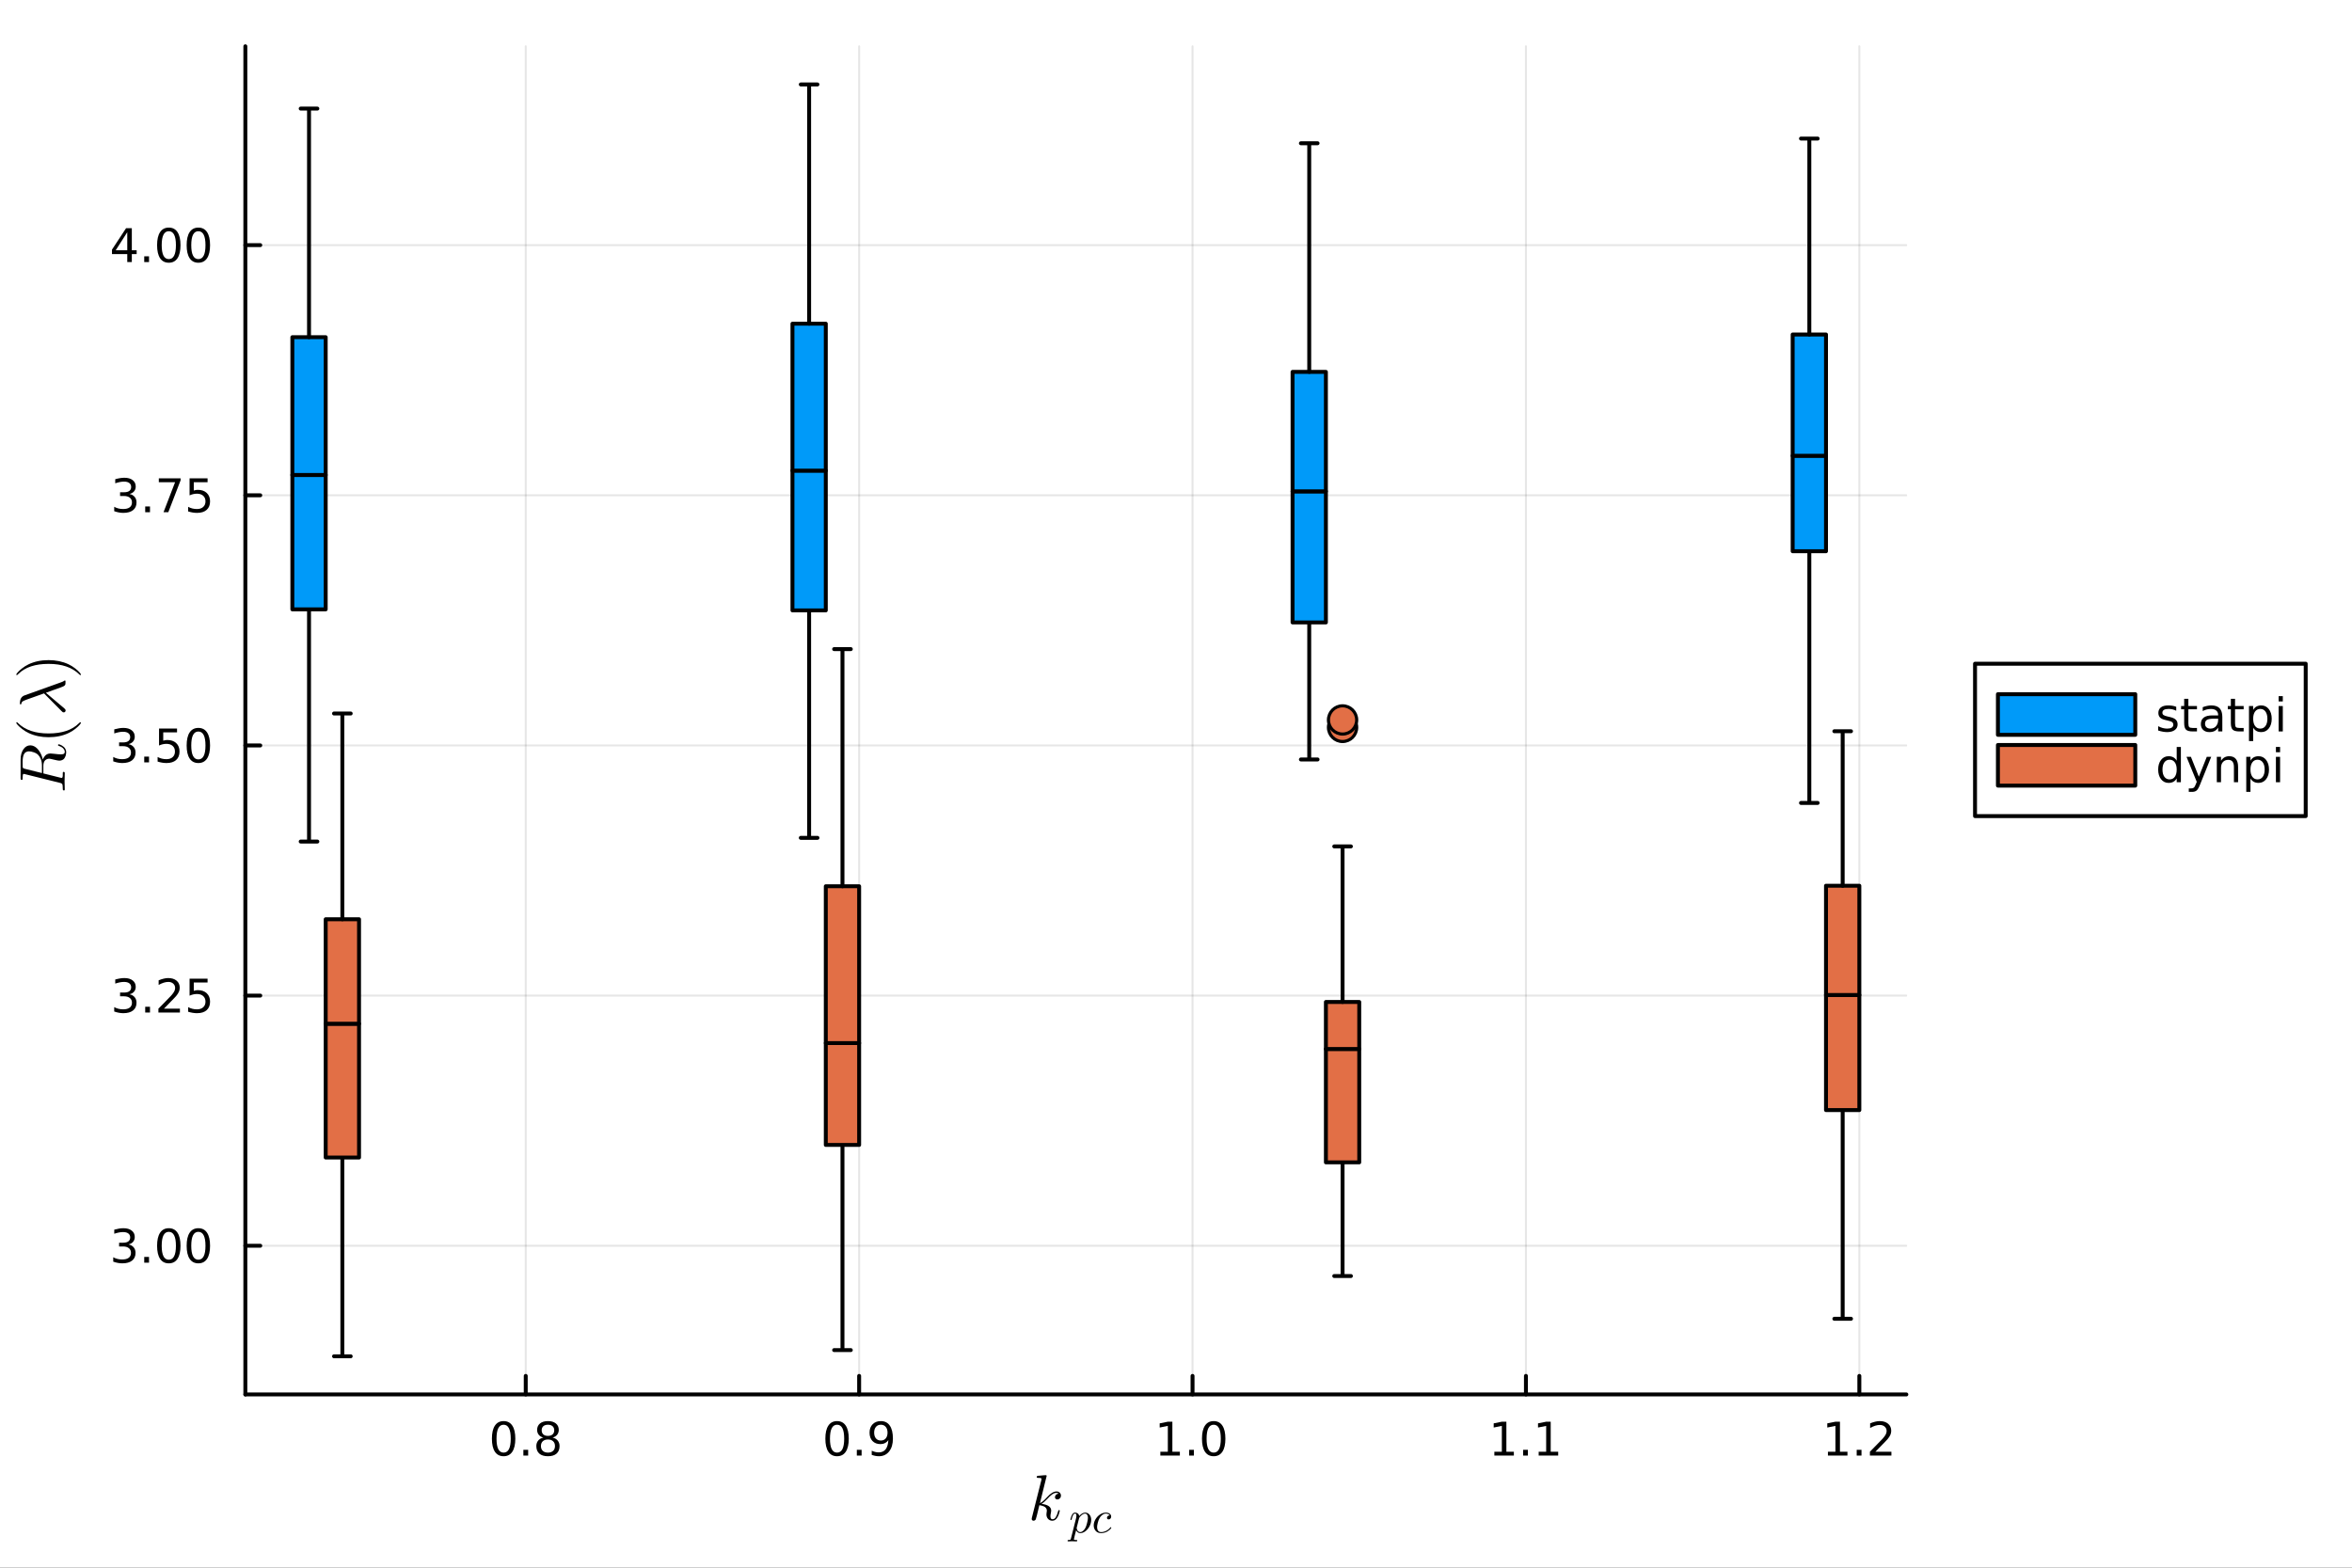 <?xml version="1.0" encoding="utf-8"?>
<svg xmlns="http://www.w3.org/2000/svg" xmlns:xlink="http://www.w3.org/1999/xlink" width="600" height="400" viewBox="0 0 2400 1600">
<rect x="0" y="0" width="2400" height="1600" fill="#333333" stroke="none"/>
<defs>
  <clipPath id="clip020">
    <rect x="0" y="0" width="2400" height="1600"/>
  </clipPath>
</defs>
<path clip-path="url(#clip020)" d="M0 1600 L2400 1600 L2400 0 L0 0  Z" fill="#ffffff" fill-rule="evenodd" fill-opacity="1"/>
<defs>
  <clipPath id="clip021">
    <rect x="480" y="0" width="1681" height="1600"/>
  </clipPath>
</defs>
<path clip-path="url(#clip020)" d="M250.352 1423.18 L1945.26 1423.18 L1945.26 47.244 L250.352 47.244  Z" fill="#ffffff" fill-rule="evenodd" fill-opacity="1"/>
<defs>
  <clipPath id="clip022">
    <rect x="250" y="47" width="1696" height="1377"/>
  </clipPath>
</defs>
<polyline clip-path="url(#clip022)" style="stroke:#000000; stroke-linecap:round; stroke-linejoin:round; stroke-width:2; stroke-opacity:0.1; fill:none" points="536.466,1423.18 536.466,47.244 "/>
<polyline clip-path="url(#clip022)" style="stroke:#000000; stroke-linecap:round; stroke-linejoin:round; stroke-width:2; stroke-opacity:0.1; fill:none" points="876.672,1423.18 876.672,47.244 "/>
<polyline clip-path="url(#clip022)" style="stroke:#000000; stroke-linecap:round; stroke-linejoin:round; stroke-width:2; stroke-opacity:0.1; fill:none" points="1216.88,1423.18 1216.88,47.244 "/>
<polyline clip-path="url(#clip022)" style="stroke:#000000; stroke-linecap:round; stroke-linejoin:round; stroke-width:2; stroke-opacity:0.1; fill:none" points="1557.08,1423.18 1557.08,47.244 "/>
<polyline clip-path="url(#clip022)" style="stroke:#000000; stroke-linecap:round; stroke-linejoin:round; stroke-width:2; stroke-opacity:0.1; fill:none" points="1897.29,1423.18 1897.29,47.244 "/>
<polyline clip-path="url(#clip020)" style="stroke:#000000; stroke-linecap:round; stroke-linejoin:round; stroke-width:4; stroke-opacity:1; fill:none" points="250.352,1423.18 1945.26,1423.18 "/>
<polyline clip-path="url(#clip020)" style="stroke:#000000; stroke-linecap:round; stroke-linejoin:round; stroke-width:4; stroke-opacity:1; fill:none" points="536.466,1423.18 536.466,1404.28 "/>
<polyline clip-path="url(#clip020)" style="stroke:#000000; stroke-linecap:round; stroke-linejoin:round; stroke-width:4; stroke-opacity:1; fill:none" points="876.672,1423.18 876.672,1404.28 "/>
<polyline clip-path="url(#clip020)" style="stroke:#000000; stroke-linecap:round; stroke-linejoin:round; stroke-width:4; stroke-opacity:1; fill:none" points="1216.88,1423.18 1216.88,1404.28 "/>
<polyline clip-path="url(#clip020)" style="stroke:#000000; stroke-linecap:round; stroke-linejoin:round; stroke-width:4; stroke-opacity:1; fill:none" points="1557.08,1423.18 1557.08,1404.28 "/>
<polyline clip-path="url(#clip020)" style="stroke:#000000; stroke-linecap:round; stroke-linejoin:round; stroke-width:4; stroke-opacity:1; fill:none" points="1897.29,1423.18 1897.29,1404.28 "/>
<path clip-path="url(#clip020)" d="M513.896 1454.1 Q510.285 1454.1 508.457 1457.66 Q506.651 1461.2 506.651 1468.33 Q506.651 1475.44 508.457 1479.01 Q510.285 1482.55 513.896 1482.55 Q517.531 1482.55 519.336 1479.01 Q521.165 1475.44 521.165 1468.33 Q521.165 1461.2 519.336 1457.66 Q517.531 1454.1 513.896 1454.1 M513.896 1450.39 Q519.707 1450.39 522.762 1455 Q525.841 1459.58 525.841 1468.33 Q525.841 1477.06 522.762 1481.67 Q519.707 1486.25 513.896 1486.25 Q508.086 1486.25 505.008 1481.67 Q501.952 1477.06 501.952 1468.33 Q501.952 1459.58 505.008 1455 Q508.086 1450.39 513.896 1450.39 Z" fill="#000000" fill-rule="nonzero" fill-opacity="1" /><path clip-path="url(#clip020)" d="M534.058 1479.7 L538.943 1479.7 L538.943 1485.58 L534.058 1485.58 L534.058 1479.7 Z" fill="#000000" fill-rule="nonzero" fill-opacity="1" /><path clip-path="url(#clip020)" d="M559.128 1469.17 Q555.794 1469.17 553.873 1470.95 Q551.975 1472.73 551.975 1475.86 Q551.975 1478.98 553.873 1480.77 Q555.794 1482.55 559.128 1482.55 Q562.461 1482.55 564.382 1480.77 Q566.304 1478.96 566.304 1475.86 Q566.304 1472.73 564.382 1470.95 Q562.484 1469.17 559.128 1469.17 M554.452 1467.18 Q551.443 1466.44 549.753 1464.38 Q548.086 1462.32 548.086 1459.35 Q548.086 1455.21 551.026 1452.8 Q553.989 1450.39 559.128 1450.39 Q564.29 1450.39 567.229 1452.8 Q570.169 1455.21 570.169 1459.35 Q570.169 1462.32 568.479 1464.38 Q566.813 1466.44 563.827 1467.18 Q567.206 1467.96 569.081 1470.26 Q570.979 1472.55 570.979 1475.86 Q570.979 1480.88 567.901 1483.57 Q564.845 1486.25 559.128 1486.25 Q553.41 1486.25 550.331 1483.57 Q547.276 1480.88 547.276 1475.86 Q547.276 1472.55 549.174 1470.26 Q551.072 1467.96 554.452 1467.18 M552.739 1459.79 Q552.739 1462.48 554.405 1463.98 Q556.095 1465.49 559.128 1465.49 Q562.137 1465.49 563.827 1463.98 Q565.54 1462.48 565.54 1459.79 Q565.54 1457.11 563.827 1455.6 Q562.137 1454.1 559.128 1454.1 Q556.095 1454.1 554.405 1455.6 Q552.739 1457.11 552.739 1459.79 Z" fill="#000000" fill-rule="nonzero" fill-opacity="1" /><path clip-path="url(#clip020)" d="M854.149 1454.1 Q850.538 1454.1 848.709 1457.66 Q846.904 1461.2 846.904 1468.33 Q846.904 1475.44 848.709 1479.01 Q850.538 1482.55 854.149 1482.55 Q857.783 1482.55 859.589 1479.01 Q861.418 1475.44 861.418 1468.33 Q861.418 1461.2 859.589 1457.66 Q857.783 1454.1 854.149 1454.1 M854.149 1450.39 Q859.959 1450.39 863.015 1455 Q866.093 1459.58 866.093 1468.33 Q866.093 1477.06 863.015 1481.67 Q859.959 1486.25 854.149 1486.25 Q848.339 1486.25 845.26 1481.67 Q842.205 1477.06 842.205 1468.33 Q842.205 1459.58 845.26 1455 Q848.339 1450.39 854.149 1450.39 Z" fill="#000000" fill-rule="nonzero" fill-opacity="1" /><path clip-path="url(#clip020)" d="M874.311 1479.7 L879.195 1479.7 L879.195 1485.58 L874.311 1485.58 L874.311 1479.7 Z" fill="#000000" fill-rule="nonzero" fill-opacity="1" /><path clip-path="url(#clip020)" d="M889.519 1484.86 L889.519 1480.6 Q891.278 1481.44 893.084 1481.88 Q894.89 1482.32 896.626 1482.32 Q901.255 1482.32 903.686 1479.21 Q906.14 1476.09 906.487 1469.75 Q905.144 1471.74 903.084 1472.8 Q901.024 1473.87 898.524 1473.87 Q893.339 1473.87 890.306 1470.74 Q887.297 1467.59 887.297 1462.15 Q887.297 1456.83 890.445 1453.61 Q893.593 1450.39 898.825 1450.39 Q904.82 1450.39 907.968 1455 Q911.139 1459.58 911.139 1468.33 Q911.139 1476.51 907.251 1481.39 Q903.385 1486.25 896.834 1486.25 Q895.075 1486.25 893.269 1485.9 Q891.464 1485.56 889.519 1484.86 M898.825 1470.21 Q901.973 1470.21 903.802 1468.06 Q905.653 1465.9 905.653 1462.15 Q905.653 1458.43 903.802 1456.27 Q901.973 1454.1 898.825 1454.1 Q895.677 1454.1 893.825 1456.27 Q891.996 1458.43 891.996 1462.15 Q891.996 1465.9 893.825 1468.06 Q895.677 1470.21 898.825 1470.21 Z" fill="#000000" fill-rule="nonzero" fill-opacity="1" /><path clip-path="url(#clip020)" d="M1184.03 1481.64 L1191.67 1481.64 L1191.67 1455.28 L1183.36 1456.95 L1183.36 1452.69 L1191.62 1451.02 L1196.3 1451.02 L1196.3 1481.64 L1203.94 1481.64 L1203.94 1485.58 L1184.03 1485.58 L1184.03 1481.64 Z" fill="#000000" fill-rule="nonzero" fill-opacity="1" /><path clip-path="url(#clip020)" d="M1213.38 1479.7 L1218.27 1479.7 L1218.27 1485.58 L1213.38 1485.58 L1213.38 1479.7 Z" fill="#000000" fill-rule="nonzero" fill-opacity="1" /><path clip-path="url(#clip020)" d="M1238.45 1454.1 Q1234.84 1454.1 1233.01 1457.66 Q1231.21 1461.2 1231.21 1468.33 Q1231.21 1475.44 1233.01 1479.01 Q1234.84 1482.55 1238.45 1482.55 Q1242.09 1482.55 1243.89 1479.01 Q1245.72 1475.44 1245.72 1468.33 Q1245.72 1461.2 1243.89 1457.66 Q1242.09 1454.1 1238.45 1454.1 M1238.45 1450.39 Q1244.26 1450.39 1247.32 1455 Q1250.4 1459.58 1250.4 1468.33 Q1250.4 1477.06 1247.32 1481.67 Q1244.26 1486.25 1238.45 1486.25 Q1232.64 1486.25 1229.56 1481.67 Q1226.51 1477.06 1226.51 1468.33 Q1226.51 1459.58 1229.56 1455 Q1232.64 1450.39 1238.45 1450.39 Z" fill="#000000" fill-rule="nonzero" fill-opacity="1" /><path clip-path="url(#clip020)" d="M1524.85 1481.64 L1532.49 1481.64 L1532.49 1455.28 L1524.18 1456.95 L1524.18 1452.69 L1532.44 1451.02 L1537.12 1451.02 L1537.12 1481.64 L1544.76 1481.64 L1544.76 1485.58 L1524.85 1485.58 L1524.85 1481.64 Z" fill="#000000" fill-rule="nonzero" fill-opacity="1" /><path clip-path="url(#clip020)" d="M1554.2 1479.7 L1559.09 1479.7 L1559.09 1485.58 L1554.2 1485.58 L1554.2 1479.7 Z" fill="#000000" fill-rule="nonzero" fill-opacity="1" /><path clip-path="url(#clip020)" d="M1570.08 1481.64 L1577.72 1481.64 L1577.72 1455.28 L1569.41 1456.95 L1569.41 1452.69 L1577.67 1451.02 L1582.35 1451.02 L1582.35 1481.64 L1589.99 1481.64 L1589.99 1485.58 L1570.08 1485.58 L1570.08 1481.64 Z" fill="#000000" fill-rule="nonzero" fill-opacity="1" /><path clip-path="url(#clip020)" d="M1865.24 1481.64 L1872.88 1481.64 L1872.88 1455.28 L1864.57 1456.95 L1864.57 1452.69 L1872.84 1451.02 L1877.51 1451.02 L1877.51 1481.64 L1885.15 1481.64 L1885.15 1485.58 L1865.24 1485.58 L1865.24 1481.64 Z" fill="#000000" fill-rule="nonzero" fill-opacity="1" /><path clip-path="url(#clip020)" d="M1894.59 1479.7 L1899.48 1479.7 L1899.48 1485.58 L1894.59 1485.58 L1894.59 1479.7 Z" fill="#000000" fill-rule="nonzero" fill-opacity="1" /><path clip-path="url(#clip020)" d="M1913.69 1481.64 L1930.01 1481.64 L1930.01 1485.58 L1908.07 1485.58 L1908.07 1481.64 Q1910.73 1478.89 1915.31 1474.26 Q1919.92 1469.61 1921.1 1468.27 Q1923.34 1465.74 1924.22 1464.01 Q1925.13 1462.25 1925.13 1460.56 Q1925.13 1457.8 1923.18 1456.07 Q1921.26 1454.33 1918.16 1454.33 Q1915.96 1454.33 1913.51 1455.09 Q1911.08 1455.86 1908.3 1457.41 L1908.3 1452.69 Q1911.12 1451.55 1913.58 1450.97 Q1916.03 1450.39 1918.07 1450.39 Q1923.44 1450.39 1926.63 1453.08 Q1929.83 1455.77 1929.83 1460.26 Q1929.83 1462.39 1929.02 1464.31 Q1928.23 1466.2 1926.12 1468.8 Q1925.54 1469.47 1922.44 1472.69 Q1919.34 1475.88 1913.69 1481.64 Z" fill="#000000" fill-rule="nonzero" fill-opacity="1" /><path clip-path="url(#clip020)" d="M1082.6 1526.34 Q1082.6 1528.18 1081.47 1529.27 Q1080.38 1530.37 1078.99 1530.37 Q1077.77 1530.37 1077.13 1529.66 Q1076.48 1528.95 1076.48 1528.05 Q1076.48 1527.66 1076.64 1527.18 Q1076.8 1526.67 1077.16 1526.05 Q1077.54 1525.44 1078.35 1524.99 Q1079.15 1524.54 1080.25 1524.48 Q1080.02 1524.25 1079.96 1524.22 Q1079.48 1523.83 1078.57 1523.7 Q1078.45 1523.64 1078 1523.64 Q1075.77 1523.64 1073.52 1525.28 Q1071.3 1526.89 1068.56 1529.95 Q1065.11 1533.53 1062.89 1534.85 Q1072.65 1536.13 1072.65 1541.77 Q1072.65 1542.7 1072.39 1543.83 Q1071.88 1545.96 1071.88 1547.5 Q1071.88 1550.59 1073.97 1550.59 Q1076 1550.59 1077.29 1548.53 Q1078.61 1546.47 1079.7 1542.45 Q1079.86 1541.71 1080.02 1541.48 Q1080.19 1541.25 1080.64 1541.25 Q1081.44 1541.25 1081.44 1541.9 Q1080.7 1545.67 1079.06 1548.57 Q1076.96 1552.08 1073.84 1552.08 Q1071.23 1552.08 1069.49 1550.27 Q1067.79 1548.44 1067.79 1545.54 Q1067.79 1544.83 1068.04 1543.22 Q1068.24 1542.58 1068.24 1541.83 Q1068.24 1540.32 1067.4 1539.19 Q1066.56 1538.03 1065.21 1537.45 Q1063.86 1536.87 1062.73 1536.62 Q1061.63 1536.33 1060.57 1536.23 Q1057.35 1549.85 1056.9 1550.69 Q1056.61 1551.27 1055.97 1551.66 Q1055.32 1552.08 1054.65 1552.08 Q1054 1552.08 1053.36 1551.63 Q1052.75 1551.21 1052.75 1550.21 Q1052.75 1549.69 1053 1548.76 L1062.57 1510.76 L1062.76 1509.47 Q1062.76 1509.08 1062.6 1508.89 Q1062.47 1508.66 1061.7 1508.5 Q1060.96 1508.34 1059.48 1508.34 Q1058.86 1508.34 1058.58 1508.31 Q1058.32 1508.28 1058.09 1508.12 Q1057.87 1507.92 1057.87 1507.54 Q1057.87 1506.99 1058.09 1506.7 Q1058.35 1506.38 1058.54 1506.31 Q1058.74 1506.25 1059.12 1506.21 Q1059.67 1506.18 1061.51 1506.02 Q1063.34 1505.83 1064.92 1505.7 Q1066.5 1505.57 1067.17 1505.57 Q1067.56 1505.57 1067.75 1505.76 Q1067.98 1505.93 1068.01 1506.12 L1068.04 1506.28 L1061.18 1534.11 Q1064.02 1532.98 1068.49 1527.99 Q1073.68 1522.19 1078.12 1522.19 Q1080.22 1522.19 1081.41 1523.48 Q1082.6 1524.73 1082.6 1526.34 Z" fill="#000000" fill-rule="nonzero" fill-opacity="1" /><path clip-path="url(#clip020)" d="M1113.47 1551.17 Q1113.47 1554.46 1111.8 1557.64 Q1110.16 1560.82 1107.56 1562.78 Q1104.97 1564.72 1102.33 1564.72 Q1100.76 1564.72 1099.7 1563.86 Q1098.66 1562.98 1098.1 1561.74 Q1097.67 1563.27 1096.74 1566.95 Q1095.82 1570.62 1095.82 1570.98 Q1095.82 1571.19 1095.86 1571.28 Q1095.91 1571.37 1096.11 1571.48 Q1096.31 1571.61 1096.81 1571.66 Q1097.31 1571.73 1098.14 1571.73 Q1098.57 1571.73 1098.73 1571.73 Q1098.91 1571.75 1099.06 1571.86 Q1099.25 1571.97 1099.25 1572.22 Q1099.25 1573.15 1098.41 1573.15 Q1097.67 1573.15 1096.13 1573.08 Q1094.6 1573.01 1093.83 1573.01 Q1093.18 1573.01 1091.87 1573.08 Q1090.57 1573.15 1089.96 1573.15 Q1089.35 1573.15 1089.35 1572.61 Q1089.35 1572.29 1089.44 1572.09 Q1089.51 1571.91 1089.69 1571.82 Q1089.87 1571.75 1090.02 1571.73 Q1090.16 1571.73 1090.43 1571.73 Q1091.47 1571.73 1091.92 1571.55 Q1092.37 1571.39 1092.53 1571.05 Q1092.71 1570.73 1092.91 1569.83 L1098.1 1549.27 Q1098.41 1547.9 1098.41 1546.93 Q1098.41 1545.71 1098.03 1545.26 Q1097.64 1544.81 1096.97 1544.81 Q1095.8 1544.81 1095.03 1546.21 Q1094.26 1547.6 1093.61 1550.31 Q1093.41 1551.05 1093.27 1551.21 Q1093.16 1551.37 1092.82 1551.37 Q1092.26 1551.35 1092.26 1550.9 Q1092.26 1550.78 1092.44 1550.06 Q1092.62 1549.32 1092.96 1548.24 Q1093.32 1547.13 1093.7 1546.43 Q1093.92 1545.96 1094.13 1545.64 Q1094.33 1545.33 1094.74 1544.83 Q1095.16 1544.34 1095.77 1544.07 Q1096.38 1543.79 1097.13 1543.79 Q1098.57 1543.79 1099.76 1544.65 Q1100.96 1545.51 1101.27 1547.24 Q1102.56 1545.73 1104.14 1544.76 Q1105.72 1543.79 1107.32 1543.79 Q1109.98 1543.79 1111.71 1545.87 Q1113.47 1547.92 1113.47 1551.17 M1110.13 1549.14 Q1110.13 1547.09 1109.34 1545.96 Q1108.58 1544.81 1107.18 1544.81 Q1105.44 1544.81 1103.44 1546.57 Q1101.45 1548.24 1101.05 1549.79 L1098.77 1558.83 L1098.64 1559.58 Q1098.64 1559.71 1098.7 1560.12 Q1098.79 1560.5 1099.04 1561.13 Q1099.31 1561.76 1099.67 1562.33 Q1100.06 1562.87 1100.73 1563.27 Q1101.43 1563.68 1102.29 1563.68 Q1103.66 1563.68 1105.15 1562.46 Q1106.66 1561.24 1107.79 1558.94 Q1108.49 1557.46 1109.3 1554.26 Q1110.13 1551.03 1110.13 1549.14 Z" fill="#000000" fill-rule="nonzero" fill-opacity="1" /><path clip-path="url(#clip020)" d="M1133.83 1558.85 Q1134.01 1559.06 1134.01 1559.26 Q1134.01 1559.46 1133.56 1560.05 Q1133.13 1560.64 1132.21 1561.42 Q1131.28 1562.21 1130.09 1562.96 Q1128.89 1563.7 1127.13 1564.2 Q1125.38 1564.72 1123.53 1564.72 Q1120.08 1564.72 1118.05 1562.44 Q1116.04 1560.16 1116.04 1556.89 Q1116.04 1553.71 1117.82 1550.67 Q1119.61 1547.6 1122.49 1545.71 Q1125.38 1543.79 1128.42 1543.79 Q1130.83 1543.79 1132.34 1544.92 Q1133.85 1546.05 1133.85 1547.76 Q1133.85 1549.09 1133.09 1549.9 Q1132.32 1550.72 1131.28 1550.72 Q1130.56 1550.72 1130.07 1550.31 Q1129.57 1549.88 1129.57 1549.09 Q1129.57 1548.08 1130.4 1547.29 Q1130.72 1546.97 1131.08 1546.84 Q1131.46 1546.68 1131.69 1546.68 Q1131.91 1546.66 1132.43 1546.66 Q1131.96 1545.78 1130.83 1545.31 Q1129.73 1544.81 1128.46 1544.81 Q1126.59 1544.81 1124.81 1546.12 Q1123.03 1547.4 1121.95 1549.43 Q1120.87 1551.41 1120.17 1554.23 Q1119.47 1557.03 1119.47 1558.65 Q1119.47 1560.88 1120.51 1562.28 Q1121.54 1563.68 1123.62 1563.68 Q1124.02 1563.68 1124.45 1563.66 Q1124.9 1563.63 1126.03 1563.39 Q1127.18 1563.14 1128.19 1562.71 Q1129.21 1562.28 1130.49 1561.36 Q1131.8 1560.41 1132.84 1559.12 Q1133.2 1558.65 1133.45 1558.65 Q1133.65 1558.65 1133.83 1558.85 Z" fill="#000000" fill-rule="nonzero" fill-opacity="1" /><polyline clip-path="url(#clip022)" style="stroke:#000000; stroke-linecap:round; stroke-linejoin:round; stroke-width:2; stroke-opacity:0.1; fill:none" points="250.352,1271.43 1945.26,1271.43 "/>
<polyline clip-path="url(#clip022)" style="stroke:#000000; stroke-linecap:round; stroke-linejoin:round; stroke-width:2; stroke-opacity:0.1; fill:none" points="250.352,1016.12 1945.26,1016.12 "/>
<polyline clip-path="url(#clip022)" style="stroke:#000000; stroke-linecap:round; stroke-linejoin:round; stroke-width:2; stroke-opacity:0.1; fill:none" points="250.352,760.812 1945.26,760.812 "/>
<polyline clip-path="url(#clip022)" style="stroke:#000000; stroke-linecap:round; stroke-linejoin:round; stroke-width:2; stroke-opacity:0.1; fill:none" points="250.352,505.502 1945.26,505.502 "/>
<polyline clip-path="url(#clip022)" style="stroke:#000000; stroke-linecap:round; stroke-linejoin:round; stroke-width:2; stroke-opacity:0.1; fill:none" points="250.352,250.192 1945.26,250.192 "/>
<polyline clip-path="url(#clip020)" style="stroke:#000000; stroke-linecap:round; stroke-linejoin:round; stroke-width:4; stroke-opacity:1; fill:none" points="250.352,1423.18 250.352,47.244 "/>
<polyline clip-path="url(#clip020)" style="stroke:#000000; stroke-linecap:round; stroke-linejoin:round; stroke-width:4; stroke-opacity:1; fill:none" points="250.352,1271.43 265.587,1271.43 "/>
<polyline clip-path="url(#clip020)" style="stroke:#000000; stroke-linecap:round; stroke-linejoin:round; stroke-width:4; stroke-opacity:1; fill:none" points="250.352,1016.12 265.587,1016.12 "/>
<polyline clip-path="url(#clip020)" style="stroke:#000000; stroke-linecap:round; stroke-linejoin:round; stroke-width:4; stroke-opacity:1; fill:none" points="250.352,760.812 265.587,760.812 "/>
<polyline clip-path="url(#clip020)" style="stroke:#000000; stroke-linecap:round; stroke-linejoin:round; stroke-width:4; stroke-opacity:1; fill:none" points="250.352,505.502 265.587,505.502 "/>
<polyline clip-path="url(#clip020)" style="stroke:#000000; stroke-linecap:round; stroke-linejoin:round; stroke-width:4; stroke-opacity:1; fill:none" points="250.352,250.192 265.587,250.192 "/>
<path clip-path="url(#clip020)" d="M131.181 1270.08 Q134.538 1270.79 136.413 1273.06 Q138.311 1275.33 138.311 1278.66 Q138.311 1283.78 134.792 1286.58 Q131.274 1289.38 124.793 1289.38 Q122.617 1289.38 120.302 1288.94 Q118.01 1288.53 115.556 1287.67 L115.556 1283.16 Q117.501 1284.29 119.816 1284.87 Q122.13 1285.45 124.654 1285.45 Q129.052 1285.45 131.343 1283.71 Q133.658 1281.97 133.658 1278.66 Q133.658 1275.61 131.505 1273.9 Q129.376 1272.16 125.556 1272.16 L121.529 1272.16 L121.529 1268.32 L125.742 1268.32 Q129.191 1268.32 131.019 1266.95 Q132.848 1265.56 132.848 1262.97 Q132.848 1260.31 130.95 1258.9 Q129.075 1257.46 125.556 1257.46 Q123.635 1257.46 121.436 1257.88 Q119.237 1258.29 116.598 1259.17 L116.598 1255.01 Q119.26 1254.27 121.575 1253.9 Q123.913 1253.53 125.973 1253.53 Q131.297 1253.53 134.399 1255.96 Q137.501 1258.36 137.501 1262.48 Q137.501 1265.35 135.857 1267.35 Q134.214 1269.31 131.181 1270.08 Z" fill="#000000" fill-rule="nonzero" fill-opacity="1" /><path clip-path="url(#clip020)" d="M147.177 1282.83 L152.061 1282.83 L152.061 1288.71 L147.177 1288.71 L147.177 1282.83 Z" fill="#000000" fill-rule="nonzero" fill-opacity="1" /><path clip-path="url(#clip020)" d="M172.246 1257.23 Q168.635 1257.23 166.806 1260.79 Q165.001 1264.34 165.001 1271.47 Q165.001 1278.57 166.806 1282.14 Q168.635 1285.68 172.246 1285.68 Q175.88 1285.68 177.686 1282.14 Q179.514 1278.57 179.514 1271.47 Q179.514 1264.34 177.686 1260.79 Q175.88 1257.23 172.246 1257.23 M172.246 1253.53 Q178.056 1253.53 181.112 1258.13 Q184.19 1262.72 184.19 1271.47 Q184.19 1280.19 181.112 1284.8 Q178.056 1289.38 172.246 1289.38 Q166.436 1289.38 163.357 1284.8 Q160.302 1280.19 160.302 1271.47 Q160.302 1262.72 163.357 1258.13 Q166.436 1253.53 172.246 1253.53 Z" fill="#000000" fill-rule="nonzero" fill-opacity="1" /><path clip-path="url(#clip020)" d="M202.408 1257.23 Q198.797 1257.23 196.968 1260.79 Q195.163 1264.34 195.163 1271.47 Q195.163 1278.57 196.968 1282.14 Q198.797 1285.68 202.408 1285.68 Q206.042 1285.68 207.848 1282.14 Q209.676 1278.57 209.676 1271.47 Q209.676 1264.34 207.848 1260.79 Q206.042 1257.23 202.408 1257.23 M202.408 1253.53 Q208.218 1253.53 211.274 1258.13 Q214.352 1262.72 214.352 1271.47 Q214.352 1280.19 211.274 1284.8 Q208.218 1289.38 202.408 1289.38 Q196.598 1289.38 193.519 1284.8 Q190.463 1280.19 190.463 1271.47 Q190.463 1262.72 193.519 1258.13 Q196.598 1253.53 202.408 1253.53 Z" fill="#000000" fill-rule="nonzero" fill-opacity="1" /><path clip-path="url(#clip020)" d="M132.177 1014.77 Q135.533 1015.48 137.408 1017.75 Q139.306 1020.02 139.306 1023.35 Q139.306 1028.47 135.788 1031.27 Q132.269 1034.07 125.788 1034.07 Q123.612 1034.07 121.297 1033.63 Q119.006 1033.22 116.552 1032.36 L116.552 1027.85 Q118.496 1028.98 120.811 1029.56 Q123.126 1030.14 125.649 1030.14 Q130.047 1030.14 132.339 1028.4 Q134.654 1026.67 134.654 1023.35 Q134.654 1020.3 132.501 1018.59 Q130.371 1016.85 126.552 1016.85 L122.524 1016.85 L122.524 1013.01 L126.737 1013.01 Q130.186 1013.01 132.015 1011.64 Q133.843 1010.25 133.843 1007.66 Q133.843 1005 131.945 1003.59 Q130.07 1002.15 126.552 1002.15 Q124.63 1002.15 122.431 1002.57 Q120.232 1002.98 117.593 1003.86 L117.593 999.698 Q120.255 998.957 122.57 998.586 Q124.908 998.216 126.968 998.216 Q132.292 998.216 135.394 1000.65 Q138.496 1003.05 138.496 1007.17 Q138.496 1010.04 136.853 1012.04 Q135.209 1014 132.177 1014.77 Z" fill="#000000" fill-rule="nonzero" fill-opacity="1" /><path clip-path="url(#clip020)" d="M148.172 1027.52 L153.056 1027.52 L153.056 1033.4 L148.172 1033.4 L148.172 1027.52 Z" fill="#000000" fill-rule="nonzero" fill-opacity="1" /><path clip-path="url(#clip020)" d="M167.269 1029.47 L183.588 1029.47 L183.588 1033.4 L161.644 1033.4 L161.644 1029.47 Q164.306 1026.71 168.889 1022.08 Q173.496 1017.43 174.677 1016.09 Q176.922 1013.56 177.801 1011.83 Q178.704 1010.07 178.704 1008.38 Q178.704 1005.62 176.76 1003.89 Q174.839 1002.15 171.737 1002.15 Q169.538 1002.15 167.084 1002.92 Q164.653 1003.68 161.876 1005.23 L161.876 1000.51 Q164.7 999.373 167.153 998.795 Q169.607 998.216 171.644 998.216 Q177.014 998.216 180.209 1000.9 Q183.403 1003.59 183.403 1008.08 Q183.403 1010.21 182.593 1012.13 Q181.806 1014.03 179.7 1016.62 Q179.121 1017.29 176.019 1020.51 Q172.917 1023.7 167.269 1029.47 Z" fill="#000000" fill-rule="nonzero" fill-opacity="1" /><path clip-path="url(#clip020)" d="M193.45 998.841 L211.806 998.841 L211.806 1002.78 L197.732 1002.78 L197.732 1011.25 Q198.75 1010.9 199.769 1010.74 Q200.787 1010.55 201.806 1010.55 Q207.593 1010.55 210.973 1013.73 Q214.352 1016.9 214.352 1022.31 Q214.352 1027.89 210.88 1030.99 Q207.408 1034.07 201.088 1034.07 Q198.912 1034.07 196.644 1033.7 Q194.399 1033.33 191.991 1032.59 L191.991 1027.89 Q194.075 1029.03 196.297 1029.58 Q198.519 1030.14 200.996 1030.14 Q205 1030.14 207.338 1028.03 Q209.676 1025.92 209.676 1022.31 Q209.676 1018.7 207.338 1016.6 Q205 1014.49 200.996 1014.49 Q199.121 1014.49 197.246 1014.91 Q195.394 1015.32 193.45 1016.2 L193.45 998.841 Z" fill="#000000" fill-rule="nonzero" fill-opacity="1" /><path clip-path="url(#clip020)" d="M131.181 759.457 Q134.538 760.175 136.413 762.443 Q138.311 764.712 138.311 768.045 Q138.311 773.161 134.792 775.962 Q131.274 778.763 124.793 778.763 Q122.617 778.763 120.302 778.323 Q118.01 777.906 115.556 777.05 L115.556 772.536 Q117.501 773.67 119.816 774.249 Q122.13 774.828 124.654 774.828 Q129.052 774.828 131.343 773.092 Q133.658 771.355 133.658 768.045 Q133.658 764.99 131.505 763.277 Q129.376 761.541 125.556 761.541 L121.529 761.541 L121.529 757.698 L125.742 757.698 Q129.191 757.698 131.019 756.332 Q132.848 754.943 132.848 752.351 Q132.848 749.689 130.95 748.277 Q129.075 746.842 125.556 746.842 Q123.635 746.842 121.436 747.258 Q119.237 747.675 116.598 748.555 L116.598 744.388 Q119.26 743.647 121.575 743.277 Q123.913 742.907 125.973 742.907 Q131.297 742.907 134.399 745.337 Q137.501 747.744 137.501 751.865 Q137.501 754.735 135.857 756.726 Q134.214 758.693 131.181 759.457 Z" fill="#000000" fill-rule="nonzero" fill-opacity="1" /><path clip-path="url(#clip020)" d="M147.177 772.212 L152.061 772.212 L152.061 778.092 L147.177 778.092 L147.177 772.212 Z" fill="#000000" fill-rule="nonzero" fill-opacity="1" /><path clip-path="url(#clip020)" d="M162.292 743.532 L180.649 743.532 L180.649 747.467 L166.575 747.467 L166.575 755.939 Q167.593 755.592 168.612 755.43 Q169.63 755.244 170.649 755.244 Q176.436 755.244 179.815 758.416 Q183.195 761.587 183.195 767.004 Q183.195 772.582 179.723 775.684 Q176.251 778.763 169.931 778.763 Q167.755 778.763 165.487 778.392 Q163.241 778.022 160.834 777.281 L160.834 772.582 Q162.917 773.717 165.14 774.272 Q167.362 774.828 169.839 774.828 Q173.843 774.828 176.181 772.721 Q178.519 770.615 178.519 767.004 Q178.519 763.393 176.181 761.286 Q173.843 759.18 169.839 759.18 Q167.964 759.18 166.089 759.596 Q164.237 760.013 162.292 760.893 L162.292 743.532 Z" fill="#000000" fill-rule="nonzero" fill-opacity="1" /><path clip-path="url(#clip020)" d="M202.408 746.61 Q198.797 746.61 196.968 750.175 Q195.163 753.717 195.163 760.846 Q195.163 767.953 196.968 771.517 Q198.797 775.059 202.408 775.059 Q206.042 775.059 207.848 771.517 Q209.676 767.953 209.676 760.846 Q209.676 753.717 207.848 750.175 Q206.042 746.61 202.408 746.61 M202.408 742.907 Q208.218 742.907 211.274 747.513 Q214.352 752.096 214.352 760.846 Q214.352 769.573 211.274 774.179 Q208.218 778.763 202.408 778.763 Q196.598 778.763 193.519 774.179 Q190.463 769.573 190.463 760.846 Q190.463 752.096 193.519 747.513 Q196.598 742.907 202.408 742.907 Z" fill="#000000" fill-rule="nonzero" fill-opacity="1" /><path clip-path="url(#clip020)" d="M132.177 504.148 Q135.533 504.865 137.408 507.134 Q139.306 509.402 139.306 512.736 Q139.306 517.851 135.788 520.652 Q132.269 523.453 125.788 523.453 Q123.612 523.453 121.297 523.013 Q119.006 522.597 116.552 521.74 L116.552 517.226 Q118.496 518.361 120.811 518.939 Q123.126 519.518 125.649 519.518 Q130.047 519.518 132.339 517.782 Q134.654 516.046 134.654 512.736 Q134.654 509.68 132.501 507.967 Q130.371 506.231 126.552 506.231 L122.524 506.231 L122.524 502.389 L126.737 502.389 Q130.186 502.389 132.015 501.023 Q133.843 499.634 133.843 497.041 Q133.843 494.379 131.945 492.967 Q130.07 491.532 126.552 491.532 Q124.63 491.532 122.431 491.949 Q120.232 492.365 117.593 493.245 L117.593 489.078 Q120.255 488.338 122.57 487.967 Q124.908 487.597 126.968 487.597 Q132.292 487.597 135.394 490.027 Q138.496 492.435 138.496 496.555 Q138.496 499.426 136.853 501.416 Q135.209 503.384 132.177 504.148 Z" fill="#000000" fill-rule="nonzero" fill-opacity="1" /><path clip-path="url(#clip020)" d="M148.172 516.902 L153.056 516.902 L153.056 522.782 L148.172 522.782 L148.172 516.902 Z" fill="#000000" fill-rule="nonzero" fill-opacity="1" /><path clip-path="url(#clip020)" d="M162.061 488.222 L184.283 488.222 L184.283 490.213 L171.737 522.782 L166.852 522.782 L178.658 492.157 L162.061 492.157 L162.061 488.222 Z" fill="#000000" fill-rule="nonzero" fill-opacity="1" /><path clip-path="url(#clip020)" d="M193.45 488.222 L211.806 488.222 L211.806 492.157 L197.732 492.157 L197.732 500.629 Q198.75 500.282 199.769 500.12 Q200.787 499.935 201.806 499.935 Q207.593 499.935 210.973 503.106 Q214.352 506.277 214.352 511.694 Q214.352 517.273 210.88 520.375 Q207.408 523.453 201.088 523.453 Q198.912 523.453 196.644 523.083 Q194.399 522.712 191.991 521.972 L191.991 517.273 Q194.075 518.407 196.297 518.963 Q198.519 519.518 200.996 519.518 Q205 519.518 207.338 517.412 Q209.676 515.305 209.676 511.694 Q209.676 508.083 207.338 505.976 Q205 503.87 200.996 503.87 Q199.121 503.87 197.246 504.287 Q195.394 504.703 193.45 505.583 L193.45 488.222 Z" fill="#000000" fill-rule="nonzero" fill-opacity="1" /><path clip-path="url(#clip020)" d="M129.862 236.986 L118.056 255.435 L129.862 255.435 L129.862 236.986 M128.635 232.912 L134.515 232.912 L134.515 255.435 L139.445 255.435 L139.445 259.324 L134.515 259.324 L134.515 267.472 L129.862 267.472 L129.862 259.324 L114.26 259.324 L114.26 254.81 L128.635 232.912 Z" fill="#000000" fill-rule="nonzero" fill-opacity="1" /><path clip-path="url(#clip020)" d="M147.177 261.593 L152.061 261.593 L152.061 267.472 L147.177 267.472 L147.177 261.593 Z" fill="#000000" fill-rule="nonzero" fill-opacity="1" /><path clip-path="url(#clip020)" d="M172.246 235.991 Q168.635 235.991 166.806 239.556 Q165.001 243.097 165.001 250.227 Q165.001 257.334 166.806 260.898 Q168.635 264.44 172.246 264.44 Q175.88 264.44 177.686 260.898 Q179.514 257.334 179.514 250.227 Q179.514 243.097 177.686 239.556 Q175.88 235.991 172.246 235.991 M172.246 232.287 Q178.056 232.287 181.112 236.894 Q184.19 241.477 184.19 250.227 Q184.19 258.954 181.112 263.56 Q178.056 268.144 172.246 268.144 Q166.436 268.144 163.357 263.56 Q160.302 258.954 160.302 250.227 Q160.302 241.477 163.357 236.894 Q166.436 232.287 172.246 232.287 Z" fill="#000000" fill-rule="nonzero" fill-opacity="1" /><path clip-path="url(#clip020)" d="M202.408 235.991 Q198.797 235.991 196.968 239.556 Q195.163 243.097 195.163 250.227 Q195.163 257.334 196.968 260.898 Q198.797 264.44 202.408 264.44 Q206.042 264.44 207.848 260.898 Q209.676 257.334 209.676 250.227 Q209.676 243.097 207.848 239.556 Q206.042 235.991 202.408 235.991 M202.408 232.287 Q208.218 232.287 211.274 236.894 Q214.352 241.477 214.352 250.227 Q214.352 258.954 211.274 263.56 Q208.218 268.144 202.408 268.144 Q196.598 268.144 193.519 263.56 Q190.463 258.954 190.463 250.227 Q190.463 241.477 193.519 236.894 Q196.598 232.287 202.408 232.287 Z" fill="#000000" fill-rule="nonzero" fill-opacity="1" /><path clip-path="url(#clip020)" d="M29.595 766.825 Q28.532 766.825 27.663 767.115 Q26.761 767.372 26.149 767.791 Q25.505 768.178 25.022 768.918 Q24.506 769.659 24.184 770.271 Q23.862 770.883 23.669 771.913 Q23.444 772.944 23.347 773.62 Q23.218 774.297 23.154 775.456 Q23.089 776.615 23.089 777.195 Q23.089 777.743 23.089 778.838 Q23.089 782.284 23.154 782.863 Q23.282 783.733 23.798 784.055 Q24.281 784.377 25.601 784.699 L42.799 788.983 L42.799 781.607 Q42.799 777.582 41.672 774.812 Q40.545 772.042 38.967 770.464 Q37.228 768.725 34.426 767.791 Q31.624 766.825 29.595 766.825 M59.965 759.643 Q60.319 759.643 61.124 759.933 Q61.929 760.19 63.057 760.835 Q64.152 761.479 65.15 762.348 Q66.148 763.218 66.825 764.603 Q67.533 765.988 67.533 767.566 Q67.533 767.952 67.501 768.339 Q67.501 768.725 67.34 769.691 Q67.211 770.625 66.954 771.398 Q66.728 772.171 66.181 773.137 Q65.665 774.103 64.957 774.78 Q64.216 775.424 63.057 775.875 Q61.865 776.326 60.416 776.326 Q59.128 776.326 54.812 775.263 Q51.141 774.329 50.239 774.329 Q49.24 774.329 48.306 774.651 Q47.373 774.941 46.406 775.682 Q45.44 776.39 44.86 777.904 Q44.248 779.417 44.248 781.543 L44.248 789.369 L61.736 793.749 Q61.769 793.749 62.219 793.846 Q62.638 793.942 62.864 793.942 Q63.282 793.942 63.54 793.685 Q63.797 793.395 63.926 792.686 Q64.023 791.978 64.055 791.43 Q64.055 790.85 64.055 789.659 Q64.055 788.177 64.313 787.92 Q64.474 787.791 64.764 787.791 Q65.215 787.791 65.537 787.92 Q65.826 788.016 65.923 788.274 Q66.02 788.499 66.052 788.66 Q66.084 788.822 66.084 789.111 L65.891 797.485 L66.084 805.794 Q66.084 806.728 65.343 806.728 Q64.699 806.728 64.442 806.503 Q64.152 806.277 64.12 805.987 Q64.055 805.697 64.055 804.957 Q64.055 803.346 63.959 802.38 Q63.862 801.414 63.733 800.802 Q63.572 800.158 63.121 799.836 Q62.67 799.482 62.284 799.321 Q61.865 799.16 60.931 798.934 L25.505 790.11 Q24.442 789.852 24.281 789.852 Q23.669 789.852 23.508 790.239 Q23.315 790.593 23.218 791.623 L23.089 794.135 Q23.089 794.908 23.057 795.23 Q23.025 795.52 22.864 795.746 Q22.703 795.971 22.349 795.971 Q21.447 795.971 21.253 795.585 Q21.028 795.198 21.028 794.071 L21.028 775.263 Q21.028 768.854 23.83 764.796 Q26.632 760.706 30.915 760.706 Q32.848 760.706 34.651 761.575 Q36.455 762.445 37.872 763.894 Q39.289 765.311 40.48 767.211 Q41.64 769.112 42.445 771.14 Q43.218 773.137 43.669 775.198 Q43.991 774.297 44.474 773.459 Q44.957 772.59 45.859 771.495 Q46.761 770.368 48.21 769.691 Q49.659 769.015 51.43 769.015 Q52.687 769.015 54.554 769.273 Q59.868 769.917 62.058 769.917 Q64.152 769.917 65.118 769.369 Q66.084 768.822 66.084 767.276 Q66.084 765.762 64.731 764.087 Q63.347 762.38 60.094 761.285 Q59.16 761.028 59.16 760.416 Q59.16 760.384 59.16 760.352 Q59.16 760.287 59.224 760.158 Q59.257 760.029 59.353 759.933 Q59.417 759.804 59.578 759.74 Q59.739 759.643 59.965 759.643 Z" fill="#000000" fill-rule="nonzero" fill-opacity="1" /><path clip-path="url(#clip020)" d="M49.595 752.406 Q38.452 752.406 29.466 748.251 Q25.698 746.48 22.542 744 Q19.386 741.52 18.001 739.878 Q16.616 738.235 16.616 737.784 Q16.616 737.14 17.26 737.108 Q17.582 737.108 18.387 737.977 Q29.208 748.605 49.595 748.573 Q70.045 748.573 80.448 738.235 Q81.575 737.108 81.929 737.108 Q82.573 737.108 82.573 737.784 Q82.573 738.235 81.253 739.813 Q79.933 741.391 76.905 743.839 Q73.878 746.287 70.174 748.058 Q61.189 752.406 49.595 752.406 Z" fill="#000000" fill-rule="nonzero" fill-opacity="1" /><path clip-path="url(#clip020)" d="M66.148 694.454 Q66.76 694.454 66.825 695.162 L66.825 696.612 Q66.825 698.093 66.599 698.737 Q66.374 699.381 65.343 700.122 Q64.699 700.573 61.704 701.7 Q58.677 702.795 54.103 704.405 Q49.53 705.983 46.825 707.046 L65.569 722.924 Q66.954 724.019 66.954 725.114 Q66.954 725.919 66.406 726.499 Q65.859 727.078 65.021 727.078 Q64.409 727.078 64.055 726.853 Q63.701 726.595 62.992 725.919 L44.925 707.69 L26.986 714.099 Q23.669 715.323 22.832 716.032 Q21.994 716.708 21.704 718.383 Q21.543 718.995 21.028 718.995 Q20.32 718.995 20.32 717.803 Q20.32 711.426 24.989 709.752 L62.509 696.289 Q64.667 695.549 65.569 694.776 Q65.987 694.454 66.148 694.454 Z" fill="#000000" fill-rule="nonzero" fill-opacity="1" /><path clip-path="url(#clip020)" d="M81.929 689.023 Q81.607 689.023 80.802 688.186 Q69.981 677.558 49.595 677.558 Q29.144 677.558 18.806 687.767 Q17.614 689.023 17.26 689.023 Q16.616 689.023 16.616 688.379 Q16.616 687.928 17.936 686.35 Q19.257 684.74 22.284 682.325 Q25.311 679.877 29.015 678.073 Q38.001 673.726 49.595 673.726 Q60.738 673.726 69.723 677.88 Q73.491 679.651 76.648 682.131 Q79.804 684.611 81.189 686.254 Q82.573 687.896 82.573 688.379 Q82.573 689.023 81.929 689.023 Z" fill="#000000" fill-rule="nonzero" fill-opacity="1" /><path clip-path="url(#clip022)" d="M315.332 858.899 L306.826 858.899 L323.837 858.899 L315.332 858.899 L315.332 621.922 L315.332 858.899  Z" fill="#009af9" fill-rule="evenodd" fill-opacity="1"/>
<polyline clip-path="url(#clip022)" style="stroke:#000000; stroke-linecap:round; stroke-linejoin:round; stroke-width:4; stroke-opacity:1; fill:none" points="315.332,858.899 306.826,858.899 323.837,858.899 315.332,858.899 315.332,621.922 315.332,858.899 "/>
<path clip-path="url(#clip022)" d="M332.342 621.922 L332.342 484.765 L298.321 484.765 L298.321 621.922 L332.342 621.922 L332.342 484.765 L332.342 621.922  Z" fill="#009af9" fill-rule="evenodd" fill-opacity="1"/>
<polyline clip-path="url(#clip022)" style="stroke:#000000; stroke-linecap:round; stroke-linejoin:round; stroke-width:4; stroke-opacity:1; fill:none" points="332.342,621.922 332.342,484.765 298.321,484.765 298.321,621.922 332.342,621.922 332.342,484.765 332.342,621.922 "/>
<path clip-path="url(#clip022)" d="M332.342 344.146 L298.321 344.146 L298.321 484.765 L332.342 484.765 L332.342 344.146 L315.332 344.146 L332.342 344.146  Z" fill="#009af9" fill-rule="evenodd" fill-opacity="1"/>
<polyline clip-path="url(#clip022)" style="stroke:#000000; stroke-linecap:round; stroke-linejoin:round; stroke-width:4; stroke-opacity:1; fill:none" points="332.342,344.146 298.321,344.146 298.321,484.765 332.342,484.765 332.342,344.146 315.332,344.146 332.342,344.146 "/>
<path clip-path="url(#clip022)" d="M315.332 110.826 L306.826 110.826 L323.837 110.826 L315.332 110.826 L315.332 344.146 L315.332 110.826  Z" fill="#009af9" fill-rule="evenodd" fill-opacity="1"/>
<polyline clip-path="url(#clip022)" style="stroke:#000000; stroke-linecap:round; stroke-linejoin:round; stroke-width:4; stroke-opacity:1; fill:none" points="315.332,110.826 306.826,110.826 323.837,110.826 315.332,110.826 315.332,344.146 315.332,110.826 "/>
<path clip-path="url(#clip022)" d="M825.641 855.124 L817.136 855.124 L834.146 855.124 L825.641 855.124 L825.641 622.96 L825.641 855.124  Z" fill="#009af9" fill-rule="evenodd" fill-opacity="1"/>
<polyline clip-path="url(#clip022)" style="stroke:#000000; stroke-linecap:round; stroke-linejoin:round; stroke-width:4; stroke-opacity:1; fill:none" points="825.641,855.124 817.136,855.124 834.146,855.124 825.641,855.124 825.641,622.96 825.641,855.124 "/>
<path clip-path="url(#clip022)" d="M842.651 622.96 L842.651 480.334 L808.631 480.334 L808.631 622.96 L842.651 622.96 L842.651 480.334 L842.651 622.96  Z" fill="#009af9" fill-rule="evenodd" fill-opacity="1"/>
<polyline clip-path="url(#clip022)" style="stroke:#000000; stroke-linecap:round; stroke-linejoin:round; stroke-width:4; stroke-opacity:1; fill:none" points="842.651,622.96 842.651,480.334 808.631,480.334 808.631,622.96 842.651,622.96 842.651,480.334 842.651,622.96 "/>
<path clip-path="url(#clip022)" d="M842.651 330.376 L808.631 330.376 L808.631 480.334 L842.651 480.334 L842.651 330.376 L825.641 330.376 L842.651 330.376  Z" fill="#009af9" fill-rule="evenodd" fill-opacity="1"/>
<polyline clip-path="url(#clip022)" style="stroke:#000000; stroke-linecap:round; stroke-linejoin:round; stroke-width:4; stroke-opacity:1; fill:none" points="842.651,330.376 808.631,330.376 808.631,480.334 842.651,480.334 842.651,330.376 825.641,330.376 842.651,330.376 "/>
<path clip-path="url(#clip022)" d="M825.641 86.186 L817.136 86.186 L834.146 86.186 L825.641 86.186 L825.641 330.376 L825.641 86.186  Z" fill="#009af9" fill-rule="evenodd" fill-opacity="1"/>
<polyline clip-path="url(#clip022)" style="stroke:#000000; stroke-linecap:round; stroke-linejoin:round; stroke-width:4; stroke-opacity:1; fill:none" points="825.641,86.186 817.136,86.186 834.146,86.186 825.641,86.186 825.641,330.376 825.641,86.186 "/>
<path clip-path="url(#clip022)" d="M1335.95 775.126 L1327.45 775.126 L1344.46 775.126 L1335.95 775.126 L1335.95 635.259 L1335.95 775.126  Z" fill="#009af9" fill-rule="evenodd" fill-opacity="1"/>
<polyline clip-path="url(#clip022)" style="stroke:#000000; stroke-linecap:round; stroke-linejoin:round; stroke-width:4; stroke-opacity:1; fill:none" points="1335.95,775.126 1327.45,775.126 1344.46,775.126 1335.95,775.126 1335.95,635.259 1335.95,775.126 "/>
<path clip-path="url(#clip022)" d="M1352.96 635.259 L1352.96 501.469 L1318.94 501.469 L1318.94 635.259 L1352.96 635.259 L1352.96 501.469 L1352.96 635.259  Z" fill="#009af9" fill-rule="evenodd" fill-opacity="1"/>
<polyline clip-path="url(#clip022)" style="stroke:#000000; stroke-linecap:round; stroke-linejoin:round; stroke-width:4; stroke-opacity:1; fill:none" points="1352.96,635.259 1352.96,501.469 1318.94,501.469 1318.94,635.259 1352.96,635.259 1352.96,501.469 1352.96,635.259 "/>
<path clip-path="url(#clip022)" d="M1352.96 379.548 L1318.94 379.548 L1318.94 501.469 L1352.96 501.469 L1352.96 379.548 L1335.95 379.548 L1352.96 379.548  Z" fill="#009af9" fill-rule="evenodd" fill-opacity="1"/>
<polyline clip-path="url(#clip022)" style="stroke:#000000; stroke-linecap:round; stroke-linejoin:round; stroke-width:4; stroke-opacity:1; fill:none" points="1352.96,379.548 1318.94,379.548 1318.94,501.469 1352.96,501.469 1352.96,379.548 1335.95,379.548 1352.96,379.548 "/>
<path clip-path="url(#clip022)" d="M1335.95 146.201 L1327.45 146.201 L1344.46 146.201 L1335.95 146.201 L1335.95 379.548 L1335.95 146.201  Z" fill="#009af9" fill-rule="evenodd" fill-opacity="1"/>
<polyline clip-path="url(#clip022)" style="stroke:#000000; stroke-linecap:round; stroke-linejoin:round; stroke-width:4; stroke-opacity:1; fill:none" points="1335.95,146.201 1327.45,146.201 1344.46,146.201 1335.95,146.201 1335.95,379.548 1335.95,146.201 "/>
<path clip-path="url(#clip022)" d="M1846.26 819.487 L1837.75 819.487 L1854.77 819.487 L1846.26 819.487 L1846.26 562.598 L1846.26 819.487  Z" fill="#009af9" fill-rule="evenodd" fill-opacity="1"/>
<polyline clip-path="url(#clip022)" style="stroke:#000000; stroke-linecap:round; stroke-linejoin:round; stroke-width:4; stroke-opacity:1; fill:none" points="1846.26,819.487 1837.75,819.487 1854.77,819.487 1846.26,819.487 1846.26,562.598 1846.26,819.487 "/>
<path clip-path="url(#clip022)" d="M1863.27 562.598 L1863.27 465.16 L1829.25 465.16 L1829.25 562.598 L1863.27 562.598 L1863.27 465.16 L1863.27 562.598  Z" fill="#009af9" fill-rule="evenodd" fill-opacity="1"/>
<polyline clip-path="url(#clip022)" style="stroke:#000000; stroke-linecap:round; stroke-linejoin:round; stroke-width:4; stroke-opacity:1; fill:none" points="1863.27,562.598 1863.27,465.16 1829.25,465.16 1829.25,562.598 1863.27,562.598 1863.27,465.16 1863.27,562.598 "/>
<path clip-path="url(#clip022)" d="M1863.27 341.398 L1829.25 341.398 L1829.25 465.16 L1863.27 465.16 L1863.27 341.398 L1846.26 341.398 L1863.27 341.398  Z" fill="#009af9" fill-rule="evenodd" fill-opacity="1"/>
<polyline clip-path="url(#clip022)" style="stroke:#000000; stroke-linecap:round; stroke-linejoin:round; stroke-width:4; stroke-opacity:1; fill:none" points="1863.27,341.398 1829.25,341.398 1829.25,465.16 1863.27,465.16 1863.27,341.398 1846.26,341.398 1863.27,341.398 "/>
<path clip-path="url(#clip022)" d="M1846.26 141.429 L1837.75 141.429 L1854.77 141.429 L1846.26 141.429 L1846.26 341.398 L1846.26 141.429  Z" fill="#009af9" fill-rule="evenodd" fill-opacity="1"/>
<polyline clip-path="url(#clip022)" style="stroke:#000000; stroke-linecap:round; stroke-linejoin:round; stroke-width:4; stroke-opacity:1; fill:none" points="1846.26,141.429 1837.75,141.429 1854.77,141.429 1846.26,141.429 1846.26,341.398 1846.26,141.429 "/>
<polyline clip-path="url(#clip022)" style="stroke:#009af9; stroke-linecap:round; stroke-linejoin:round; stroke-width:0; stroke-opacity:1; fill:none" points="315.332,858.899 306.826,858.899 323.837,858.899 315.332,858.899 315.332,621.922 "/>
<polyline clip-path="url(#clip022)" style="stroke:#009af9; stroke-linecap:round; stroke-linejoin:round; stroke-width:0; stroke-opacity:1; fill:none" points="332.342,621.922 332.342,484.765 298.321,484.765 298.321,621.922 332.342,621.922 332.342,484.765 "/>
<polyline clip-path="url(#clip022)" style="stroke:#009af9; stroke-linecap:round; stroke-linejoin:round; stroke-width:0; stroke-opacity:1; fill:none" points="332.342,344.146 298.321,344.146 298.321,484.765 332.342,484.765 332.342,344.146 315.332,344.146 "/>
<polyline clip-path="url(#clip022)" style="stroke:#009af9; stroke-linecap:round; stroke-linejoin:round; stroke-width:0; stroke-opacity:1; fill:none" points="315.332,110.826 306.826,110.826 323.837,110.826 315.332,110.826 315.332,344.146 "/>
<polyline clip-path="url(#clip022)" style="stroke:#009af9; stroke-linecap:round; stroke-linejoin:round; stroke-width:0; stroke-opacity:1; fill:none" points="825.641,855.124 817.136,855.124 834.146,855.124 825.641,855.124 825.641,622.96 "/>
<polyline clip-path="url(#clip022)" style="stroke:#009af9; stroke-linecap:round; stroke-linejoin:round; stroke-width:0; stroke-opacity:1; fill:none" points="842.651,622.96 842.651,480.334 808.631,480.334 808.631,622.96 842.651,622.96 842.651,480.334 "/>
<polyline clip-path="url(#clip022)" style="stroke:#009af9; stroke-linecap:round; stroke-linejoin:round; stroke-width:0; stroke-opacity:1; fill:none" points="842.651,330.376 808.631,330.376 808.631,480.334 842.651,480.334 842.651,330.376 825.641,330.376 "/>
<polyline clip-path="url(#clip022)" style="stroke:#009af9; stroke-linecap:round; stroke-linejoin:round; stroke-width:0; stroke-opacity:1; fill:none" points="825.641,86.186 817.136,86.186 834.146,86.186 825.641,86.186 825.641,330.376 "/>
<polyline clip-path="url(#clip022)" style="stroke:#009af9; stroke-linecap:round; stroke-linejoin:round; stroke-width:0; stroke-opacity:1; fill:none" points="1335.95,775.126 1327.45,775.126 1344.46,775.126 1335.95,775.126 1335.95,635.259 "/>
<polyline clip-path="url(#clip022)" style="stroke:#009af9; stroke-linecap:round; stroke-linejoin:round; stroke-width:0; stroke-opacity:1; fill:none" points="1352.96,635.259 1352.96,501.469 1318.94,501.469 1318.94,635.259 1352.96,635.259 1352.96,501.469 "/>
<polyline clip-path="url(#clip022)" style="stroke:#009af9; stroke-linecap:round; stroke-linejoin:round; stroke-width:0; stroke-opacity:1; fill:none" points="1352.96,379.548 1318.94,379.548 1318.94,501.469 1352.96,501.469 1352.96,379.548 1335.95,379.548 "/>
<polyline clip-path="url(#clip022)" style="stroke:#009af9; stroke-linecap:round; stroke-linejoin:round; stroke-width:0; stroke-opacity:1; fill:none" points="1335.95,146.201 1327.45,146.201 1344.46,146.201 1335.95,146.201 1335.95,379.548 "/>
<polyline clip-path="url(#clip022)" style="stroke:#009af9; stroke-linecap:round; stroke-linejoin:round; stroke-width:0; stroke-opacity:1; fill:none" points="1846.26,819.487 1837.75,819.487 1854.77,819.487 1846.26,819.487 1846.26,562.598 "/>
<polyline clip-path="url(#clip022)" style="stroke:#009af9; stroke-linecap:round; stroke-linejoin:round; stroke-width:0; stroke-opacity:1; fill:none" points="1863.27,562.598 1863.27,465.16 1829.25,465.16 1829.25,562.598 1863.27,562.598 1863.27,465.16 "/>
<polyline clip-path="url(#clip022)" style="stroke:#009af9; stroke-linecap:round; stroke-linejoin:round; stroke-width:0; stroke-opacity:1; fill:none" points="1863.27,341.398 1829.25,341.398 1829.25,465.16 1863.27,465.16 1863.27,341.398 1846.26,341.398 "/>
<polyline clip-path="url(#clip022)" style="stroke:#009af9; stroke-linecap:round; stroke-linejoin:round; stroke-width:0; stroke-opacity:1; fill:none" points="1846.26,141.429 1837.75,141.429 1854.77,141.429 1846.26,141.429 1846.26,341.398 "/>
<path clip-path="url(#clip022)" d="M349.352 1384.24 L340.847 1384.24 L357.857 1384.24 L349.352 1384.24 L349.352 1181.37 L349.352 1384.24  Z" fill="#e26f46" fill-rule="evenodd" fill-opacity="1"/>
<polyline clip-path="url(#clip022)" style="stroke:#000000; stroke-linecap:round; stroke-linejoin:round; stroke-width:4; stroke-opacity:1; fill:none" points="349.352,1384.24 340.847,1384.24 357.857,1384.24 349.352,1384.24 349.352,1181.37 349.352,1384.24 "/>
<path clip-path="url(#clip022)" d="M366.363 1181.37 L366.363 1044.83 L332.342 1044.83 L332.342 1181.37 L366.363 1181.37 L366.363 1044.83 L366.363 1181.37  Z" fill="#e26f46" fill-rule="evenodd" fill-opacity="1"/>
<polyline clip-path="url(#clip022)" style="stroke:#000000; stroke-linecap:round; stroke-linejoin:round; stroke-width:4; stroke-opacity:1; fill:none" points="366.363,1181.37 366.363,1044.83 332.342,1044.83 332.342,1181.37 366.363,1181.37 366.363,1044.83 366.363,1181.37 "/>
<path clip-path="url(#clip022)" d="M366.363 938.192 L332.342 938.192 L332.342 1044.83 L366.363 1044.83 L366.363 938.192 L349.352 938.192 L366.363 938.192  Z" fill="#e26f46" fill-rule="evenodd" fill-opacity="1"/>
<polyline clip-path="url(#clip022)" style="stroke:#000000; stroke-linecap:round; stroke-linejoin:round; stroke-width:4; stroke-opacity:1; fill:none" points="366.363,938.192 332.342,938.192 332.342,1044.83 366.363,1044.83 366.363,938.192 349.352,938.192 366.363,938.192 "/>
<path clip-path="url(#clip022)" d="M349.352 728.205 L340.847 728.205 L357.857 728.205 L349.352 728.205 L349.352 938.192 L349.352 728.205  Z" fill="#e26f46" fill-rule="evenodd" fill-opacity="1"/>
<polyline clip-path="url(#clip022)" style="stroke:#000000; stroke-linecap:round; stroke-linejoin:round; stroke-width:4; stroke-opacity:1; fill:none" points="349.352,728.205 340.847,728.205 357.857,728.205 349.352,728.205 349.352,938.192 349.352,728.205 "/>
<path clip-path="url(#clip022)" d="M859.662 1377.92 L851.157 1377.92 L868.167 1377.92 L859.662 1377.92 L859.662 1168.52 L859.662 1377.92  Z" fill="#e26f46" fill-rule="evenodd" fill-opacity="1"/>
<polyline clip-path="url(#clip022)" style="stroke:#000000; stroke-linecap:round; stroke-linejoin:round; stroke-width:4; stroke-opacity:1; fill:none" points="859.662,1377.92 851.157,1377.92 868.167,1377.92 859.662,1377.92 859.662,1168.52 859.662,1377.92 "/>
<path clip-path="url(#clip022)" d="M876.672 1168.52 L876.672 1064.59 L842.651 1064.59 L842.651 1168.52 L876.672 1168.52 L876.672 1064.59 L876.672 1168.52  Z" fill="#e26f46" fill-rule="evenodd" fill-opacity="1"/>
<polyline clip-path="url(#clip022)" style="stroke:#000000; stroke-linecap:round; stroke-linejoin:round; stroke-width:4; stroke-opacity:1; fill:none" points="876.672,1168.52 876.672,1064.59 842.651,1064.59 842.651,1168.52 876.672,1168.52 876.672,1064.59 876.672,1168.52 "/>
<path clip-path="url(#clip022)" d="M876.672 904.525 L842.651 904.525 L842.651 1064.59 L876.672 1064.59 L876.672 904.525 L859.662 904.525 L876.672 904.525  Z" fill="#e26f46" fill-rule="evenodd" fill-opacity="1"/>
<polyline clip-path="url(#clip022)" style="stroke:#000000; stroke-linecap:round; stroke-linejoin:round; stroke-width:4; stroke-opacity:1; fill:none" points="876.672,904.525 842.651,904.525 842.651,1064.59 876.672,1064.59 876.672,904.525 859.662,904.525 876.672,904.525 "/>
<path clip-path="url(#clip022)" d="M859.662 662.483 L851.157 662.483 L868.167 662.483 L859.662 662.483 L859.662 904.525 L859.662 662.483  Z" fill="#e26f46" fill-rule="evenodd" fill-opacity="1"/>
<polyline clip-path="url(#clip022)" style="stroke:#000000; stroke-linecap:round; stroke-linejoin:round; stroke-width:4; stroke-opacity:1; fill:none" points="859.662,662.483 851.157,662.483 868.167,662.483 859.662,662.483 859.662,904.525 859.662,662.483 "/>
<path clip-path="url(#clip022)" d="M1369.97 1302.33 L1361.47 1302.33 L1378.48 1302.33 L1369.97 1302.33 L1369.97 1186.31 L1369.97 1302.33  Z" fill="#e26f46" fill-rule="evenodd" fill-opacity="1"/>
<polyline clip-path="url(#clip022)" style="stroke:#000000; stroke-linecap:round; stroke-linejoin:round; stroke-width:4; stroke-opacity:1; fill:none" points="1369.97,1302.33 1361.47,1302.33 1378.48,1302.33 1369.97,1302.33 1369.97,1186.31 1369.97,1302.33 "/>
<path clip-path="url(#clip022)" d="M1386.98 1186.31 L1386.98 1070.59 L1352.96 1070.59 L1352.96 1186.31 L1386.98 1186.31 L1386.98 1070.59 L1386.98 1186.31  Z" fill="#e26f46" fill-rule="evenodd" fill-opacity="1"/>
<polyline clip-path="url(#clip022)" style="stroke:#000000; stroke-linecap:round; stroke-linejoin:round; stroke-width:4; stroke-opacity:1; fill:none" points="1386.98,1186.31 1386.98,1070.59 1352.96,1070.59 1352.96,1186.31 1386.98,1186.31 1386.98,1070.59 1386.98,1186.31 "/>
<path clip-path="url(#clip022)" d="M1386.98 1022.62 L1352.96 1022.62 L1352.96 1070.59 L1386.98 1070.59 L1386.98 1022.62 L1369.97 1022.62 L1386.98 1022.62  Z" fill="#e26f46" fill-rule="evenodd" fill-opacity="1"/>
<polyline clip-path="url(#clip022)" style="stroke:#000000; stroke-linecap:round; stroke-linejoin:round; stroke-width:4; stroke-opacity:1; fill:none" points="1386.98,1022.62 1352.96,1022.62 1352.96,1070.59 1386.98,1070.59 1386.98,1022.62 1369.97,1022.62 1386.98,1022.62 "/>
<path clip-path="url(#clip022)" d="M1369.97 863.847 L1361.47 863.847 L1378.48 863.847 L1369.97 863.847 L1369.97 1022.62 L1369.97 863.847  Z" fill="#e26f46" fill-rule="evenodd" fill-opacity="1"/>
<polyline clip-path="url(#clip022)" style="stroke:#000000; stroke-linecap:round; stroke-linejoin:round; stroke-width:4; stroke-opacity:1; fill:none" points="1369.97,863.847 1361.47,863.847 1378.48,863.847 1369.97,863.847 1369.97,1022.62 1369.97,863.847 "/>
<path clip-path="url(#clip022)" d="M1880.28 1345.95 L1871.78 1345.95 L1888.79 1345.95 L1880.28 1345.95 L1880.28 1132.97 L1880.28 1345.95  Z" fill="#e26f46" fill-rule="evenodd" fill-opacity="1"/>
<polyline clip-path="url(#clip022)" style="stroke:#000000; stroke-linecap:round; stroke-linejoin:round; stroke-width:4; stroke-opacity:1; fill:none" points="1880.28,1345.95 1871.78,1345.95 1888.79,1345.95 1880.28,1345.95 1880.28,1132.97 1880.28,1345.95 "/>
<path clip-path="url(#clip022)" d="M1897.29 1132.97 L1897.29 1015.5 L1863.27 1015.5 L1863.27 1132.97 L1897.29 1132.97 L1897.29 1015.5 L1897.29 1132.97  Z" fill="#e26f46" fill-rule="evenodd" fill-opacity="1"/>
<polyline clip-path="url(#clip022)" style="stroke:#000000; stroke-linecap:round; stroke-linejoin:round; stroke-width:4; stroke-opacity:1; fill:none" points="1897.29,1132.97 1897.29,1015.5 1863.27,1015.5 1863.27,1132.97 1897.29,1132.97 1897.29,1015.5 1897.29,1132.97 "/>
<path clip-path="url(#clip022)" d="M1897.29 904.001 L1863.27 904.001 L1863.27 1015.5 L1897.29 1015.5 L1897.29 904.001 L1880.28 904.001 L1897.29 904.001  Z" fill="#e26f46" fill-rule="evenodd" fill-opacity="1"/>
<polyline clip-path="url(#clip022)" style="stroke:#000000; stroke-linecap:round; stroke-linejoin:round; stroke-width:4; stroke-opacity:1; fill:none" points="1897.29,904.001 1863.27,904.001 1863.27,1015.5 1897.29,1015.5 1897.29,904.001 1880.28,904.001 1897.29,904.001 "/>
<path clip-path="url(#clip022)" d="M1880.28 746.317 L1871.78 746.317 L1888.79 746.317 L1880.28 746.317 L1880.28 904.001 L1880.28 746.317  Z" fill="#e26f46" fill-rule="evenodd" fill-opacity="1"/>
<polyline clip-path="url(#clip022)" style="stroke:#000000; stroke-linecap:round; stroke-linejoin:round; stroke-width:4; stroke-opacity:1; fill:none" points="1880.28,746.317 1871.78,746.317 1888.79,746.317 1880.28,746.317 1880.28,904.001 1880.28,746.317 "/>
<circle clip-path="url(#clip022)" cx="1369.97" cy="742.395" r="14.4" fill="#e26f46" fill-rule="evenodd" fill-opacity="1" stroke="#000000" stroke-opacity="1" stroke-width="3.2"/>
<circle clip-path="url(#clip022)" cx="1369.97" cy="734.779" r="14.4" fill="#e26f46" fill-rule="evenodd" fill-opacity="1" stroke="#000000" stroke-opacity="1" stroke-width="3.2"/>
<polyline clip-path="url(#clip022)" style="stroke:#e26f46; stroke-linecap:round; stroke-linejoin:round; stroke-width:0; stroke-opacity:1; fill:none" points="349.352,1384.24 340.847,1384.24 357.857,1384.24 349.352,1384.24 349.352,1181.37 "/>
<polyline clip-path="url(#clip022)" style="stroke:#e26f46; stroke-linecap:round; stroke-linejoin:round; stroke-width:0; stroke-opacity:1; fill:none" points="366.363,1181.37 366.363,1044.83 332.342,1044.83 332.342,1181.37 366.363,1181.37 366.363,1044.83 "/>
<polyline clip-path="url(#clip022)" style="stroke:#e26f46; stroke-linecap:round; stroke-linejoin:round; stroke-width:0; stroke-opacity:1; fill:none" points="366.363,938.192 332.342,938.192 332.342,1044.83 366.363,1044.83 366.363,938.192 349.352,938.192 "/>
<polyline clip-path="url(#clip022)" style="stroke:#e26f46; stroke-linecap:round; stroke-linejoin:round; stroke-width:0; stroke-opacity:1; fill:none" points="349.352,728.205 340.847,728.205 357.857,728.205 349.352,728.205 349.352,938.192 "/>
<polyline clip-path="url(#clip022)" style="stroke:#e26f46; stroke-linecap:round; stroke-linejoin:round; stroke-width:0; stroke-opacity:1; fill:none" points="859.662,1377.92 851.157,1377.92 868.167,1377.92 859.662,1377.92 859.662,1168.52 "/>
<polyline clip-path="url(#clip022)" style="stroke:#e26f46; stroke-linecap:round; stroke-linejoin:round; stroke-width:0; stroke-opacity:1; fill:none" points="876.672,1168.52 876.672,1064.59 842.651,1064.59 842.651,1168.52 876.672,1168.52 876.672,1064.59 "/>
<polyline clip-path="url(#clip022)" style="stroke:#e26f46; stroke-linecap:round; stroke-linejoin:round; stroke-width:0; stroke-opacity:1; fill:none" points="876.672,904.525 842.651,904.525 842.651,1064.59 876.672,1064.59 876.672,904.525 859.662,904.525 "/>
<polyline clip-path="url(#clip022)" style="stroke:#e26f46; stroke-linecap:round; stroke-linejoin:round; stroke-width:0; stroke-opacity:1; fill:none" points="859.662,662.483 851.157,662.483 868.167,662.483 859.662,662.483 859.662,904.525 "/>
<polyline clip-path="url(#clip022)" style="stroke:#e26f46; stroke-linecap:round; stroke-linejoin:round; stroke-width:0; stroke-opacity:1; fill:none" points="1369.97,1302.33 1361.47,1302.33 1378.48,1302.33 1369.97,1302.33 1369.97,1186.31 "/>
<polyline clip-path="url(#clip022)" style="stroke:#e26f46; stroke-linecap:round; stroke-linejoin:round; stroke-width:0; stroke-opacity:1; fill:none" points="1386.98,1186.31 1386.98,1070.59 1352.96,1070.59 1352.96,1186.31 1386.98,1186.31 1386.98,1070.59 "/>
<polyline clip-path="url(#clip022)" style="stroke:#e26f46; stroke-linecap:round; stroke-linejoin:round; stroke-width:0; stroke-opacity:1; fill:none" points="1386.98,1022.62 1352.96,1022.62 1352.96,1070.59 1386.98,1070.59 1386.98,1022.62 1369.97,1022.62 "/>
<polyline clip-path="url(#clip022)" style="stroke:#e26f46; stroke-linecap:round; stroke-linejoin:round; stroke-width:0; stroke-opacity:1; fill:none" points="1369.97,863.847 1361.47,863.847 1378.48,863.847 1369.97,863.847 1369.97,1022.62 "/>
<polyline clip-path="url(#clip022)" style="stroke:#e26f46; stroke-linecap:round; stroke-linejoin:round; stroke-width:0; stroke-opacity:1; fill:none" points="1880.28,1345.95 1871.78,1345.95 1888.79,1345.95 1880.28,1345.95 1880.28,1132.97 "/>
<polyline clip-path="url(#clip022)" style="stroke:#e26f46; stroke-linecap:round; stroke-linejoin:round; stroke-width:0; stroke-opacity:1; fill:none" points="1897.29,1132.97 1897.29,1015.5 1863.27,1015.5 1863.27,1132.97 1897.29,1132.97 1897.29,1015.5 "/>
<polyline clip-path="url(#clip022)" style="stroke:#e26f46; stroke-linecap:round; stroke-linejoin:round; stroke-width:0; stroke-opacity:1; fill:none" points="1897.29,904.001 1863.27,904.001 1863.27,1015.5 1897.29,1015.5 1897.29,904.001 1880.28,904.001 "/>
<polyline clip-path="url(#clip022)" style="stroke:#e26f46; stroke-linecap:round; stroke-linejoin:round; stroke-width:0; stroke-opacity:1; fill:none" points="1880.28,746.317 1871.78,746.317 1888.79,746.317 1880.28,746.317 1880.28,904.001 "/>
<path clip-path="url(#clip020)" d="M2015.34 832.916 L2352.76 832.916 L2352.76 677.396 L2015.34 677.396  Z" fill="#ffffff" fill-rule="evenodd" fill-opacity="1"/>
<polyline clip-path="url(#clip020)" style="stroke:#000000; stroke-linecap:round; stroke-linejoin:round; stroke-width:4; stroke-opacity:1; fill:none" points="2015.34,832.916 2352.76,832.916 2352.76,677.396 2015.34,677.396 2015.34,832.916 "/>
<path clip-path="url(#clip020)" d="M2038.7 749.972 L2178.86 749.972 L2178.86 708.5 L2038.7 708.5 L2038.7 749.972  Z" fill="#009af9" fill-rule="evenodd" fill-opacity="1"/>
<polyline clip-path="url(#clip020)" style="stroke:#000000; stroke-linecap:round; stroke-linejoin:round; stroke-width:4; stroke-opacity:1; fill:none" points="2038.7,749.972 2178.86,749.972 2178.86,708.5 2038.7,708.5 2038.7,749.972 "/>
<path clip-path="url(#clip020)" d="M2220.65 721.355 L2220.65 725.382 Q2218.84 724.456 2216.9 723.993 Q2214.95 723.531 2212.87 723.531 Q2209.7 723.531 2208.1 724.503 Q2206.53 725.475 2206.53 727.419 Q2206.53 728.901 2207.66 729.757 Q2208.79 730.591 2212.22 731.355 L2213.68 731.679 Q2218.22 732.651 2220.11 734.433 Q2222.04 736.192 2222.04 739.364 Q2222.04 742.975 2219.16 745.081 Q2216.32 747.188 2211.32 747.188 Q2209.23 747.188 2206.97 746.771 Q2204.72 746.378 2202.22 745.567 L2202.22 741.169 Q2204.58 742.396 2206.87 743.021 Q2209.17 743.623 2211.41 743.623 Q2214.42 743.623 2216.04 742.604 Q2217.66 741.563 2217.66 739.688 Q2217.66 737.952 2216.48 737.026 Q2215.32 736.1 2211.36 735.243 L2209.88 734.896 Q2205.92 734.063 2204.17 732.35 Q2202.41 730.614 2202.41 727.605 Q2202.41 723.947 2205 721.956 Q2207.59 719.966 2212.36 719.966 Q2214.72 719.966 2216.8 720.313 Q2218.89 720.66 2220.65 721.355 Z" fill="#000000" fill-rule="nonzero" fill-opacity="1" /><path clip-path="url(#clip020)" d="M2233.03 713.23 L2233.03 720.591 L2241.8 720.591 L2241.8 723.901 L2233.03 723.901 L2233.03 737.975 Q2233.03 741.146 2233.89 742.049 Q2234.77 742.952 2237.43 742.952 L2241.8 742.952 L2241.8 746.516 L2237.43 746.516 Q2232.5 746.516 2230.62 744.688 Q2228.75 742.836 2228.75 737.975 L2228.75 723.901 L2225.62 723.901 L2225.62 720.591 L2228.75 720.591 L2228.75 713.23 L2233.03 713.23 Z" fill="#000000" fill-rule="nonzero" fill-opacity="1" /><path clip-path="url(#clip020)" d="M2259.19 733.484 Q2254.03 733.484 2252.04 734.665 Q2250.04 735.845 2250.04 738.692 Q2250.04 740.961 2251.53 742.304 Q2253.03 743.623 2255.6 743.623 Q2259.14 743.623 2261.27 741.123 Q2263.42 738.6 2263.42 734.433 L2263.42 733.484 L2259.19 733.484 M2267.68 731.725 L2267.68 746.516 L2263.42 746.516 L2263.42 742.581 Q2261.97 744.942 2259.79 746.077 Q2257.61 747.188 2254.47 747.188 Q2250.48 747.188 2248.12 744.966 Q2245.79 742.72 2245.79 738.97 Q2245.79 734.595 2248.7 732.373 Q2251.64 730.151 2257.45 730.151 L2263.42 730.151 L2263.42 729.734 Q2263.42 726.794 2261.48 725.197 Q2259.56 723.577 2256.06 723.577 Q2253.84 723.577 2251.73 724.109 Q2249.63 724.642 2247.68 725.706 L2247.68 721.771 Q2250.02 720.868 2252.22 720.429 Q2254.42 719.966 2256.5 719.966 Q2262.13 719.966 2264.91 722.882 Q2267.68 725.799 2267.68 731.725 Z" fill="#000000" fill-rule="nonzero" fill-opacity="1" /><path clip-path="url(#clip020)" d="M2280.67 713.23 L2280.67 720.591 L2289.44 720.591 L2289.44 723.901 L2280.67 723.901 L2280.67 737.975 Q2280.67 741.146 2281.53 742.049 Q2282.41 742.952 2285.07 742.952 L2289.44 742.952 L2289.44 746.516 L2285.07 746.516 Q2280.14 746.516 2278.26 744.688 Q2276.39 742.836 2276.39 737.975 L2276.39 723.901 L2273.26 723.901 L2273.26 720.591 L2276.39 720.591 L2276.39 713.23 L2280.67 713.23 Z" fill="#000000" fill-rule="nonzero" fill-opacity="1" /><path clip-path="url(#clip020)" d="M2299.16 742.628 L2299.16 756.378 L2294.88 756.378 L2294.88 720.591 L2299.16 720.591 L2299.16 724.526 Q2300.51 722.211 2302.54 721.1 Q2304.6 719.966 2307.45 719.966 Q2312.17 719.966 2315.11 723.716 Q2318.08 727.466 2318.08 733.577 Q2318.08 739.688 2315.11 743.438 Q2312.17 747.188 2307.45 747.188 Q2304.6 747.188 2302.54 746.077 Q2300.51 744.942 2299.16 742.628 M2313.66 733.577 Q2313.66 728.878 2311.71 726.216 Q2309.79 723.531 2306.41 723.531 Q2303.03 723.531 2301.09 726.216 Q2299.16 728.878 2299.16 733.577 Q2299.16 738.276 2301.09 740.961 Q2303.03 743.623 2306.41 743.623 Q2309.79 743.623 2311.71 740.961 Q2313.66 738.276 2313.66 733.577 Z" fill="#000000" fill-rule="nonzero" fill-opacity="1" /><path clip-path="url(#clip020)" d="M2325.14 720.591 L2329.4 720.591 L2329.4 746.516 L2325.14 746.516 L2325.14 720.591 M2325.14 710.498 L2329.4 710.498 L2329.4 715.892 L2325.14 715.892 L2325.14 710.498 Z" fill="#000000" fill-rule="nonzero" fill-opacity="1" /><path clip-path="url(#clip020)" d="M2038.7 801.812 L2178.86 801.812 L2178.86 760.34 L2038.7 760.34 L2038.7 801.812  Z" fill="#e26f46" fill-rule="evenodd" fill-opacity="1"/>
<polyline clip-path="url(#clip020)" style="stroke:#000000; stroke-linecap:round; stroke-linejoin:round; stroke-width:4; stroke-opacity:1; fill:none" points="2038.7,801.812 2178.86,801.812 2178.86,760.34 2038.7,760.34 2038.7,801.812 "/>
<path clip-path="url(#clip020)" d="M2221.13 776.366 L2221.13 762.338 L2225.39 762.338 L2225.39 798.356 L2221.13 798.356 L2221.13 794.468 Q2219.79 796.782 2217.73 797.917 Q2215.69 799.028 2212.82 799.028 Q2208.12 799.028 2205.16 795.278 Q2202.22 791.528 2202.22 785.417 Q2202.22 779.306 2205.16 775.556 Q2208.12 771.806 2212.82 771.806 Q2215.69 771.806 2217.73 772.94 Q2219.79 774.051 2221.13 776.366 M2206.62 785.417 Q2206.62 790.116 2208.54 792.801 Q2210.48 795.463 2213.86 795.463 Q2217.24 795.463 2219.19 792.801 Q2221.13 790.116 2221.13 785.417 Q2221.13 780.718 2219.19 778.056 Q2217.24 775.371 2213.86 775.371 Q2210.48 775.371 2208.54 778.056 Q2206.62 780.718 2206.62 785.417 Z" fill="#000000" fill-rule="nonzero" fill-opacity="1" /><path clip-path="url(#clip020)" d="M2244.95 800.764 Q2243.15 805.393 2241.43 806.806 Q2239.72 808.218 2236.85 808.218 L2233.45 808.218 L2233.45 804.653 L2235.95 804.653 Q2237.71 804.653 2238.68 803.819 Q2239.65 802.986 2240.83 799.884 L2241.6 797.94 L2231.11 772.431 L2235.62 772.431 L2243.73 792.708 L2251.83 772.431 L2256.34 772.431 L2244.95 800.764 Z" fill="#000000" fill-rule="nonzero" fill-opacity="1" /><path clip-path="url(#clip020)" d="M2283.77 782.708 L2283.77 798.356 L2279.51 798.356 L2279.51 782.847 Q2279.51 779.167 2278.08 777.338 Q2276.64 775.509 2273.77 775.509 Q2270.32 775.509 2268.33 777.708 Q2266.34 779.908 2266.34 783.704 L2266.34 798.356 L2262.06 798.356 L2262.06 772.431 L2266.34 772.431 L2266.34 776.458 Q2267.87 774.121 2269.93 772.963 Q2272.01 771.806 2274.72 771.806 Q2279.19 771.806 2281.48 774.583 Q2283.77 777.338 2283.77 782.708 Z" fill="#000000" fill-rule="nonzero" fill-opacity="1" /><path clip-path="url(#clip020)" d="M2296.39 794.468 L2296.39 808.218 L2292.1 808.218 L2292.1 772.431 L2296.39 772.431 L2296.39 776.366 Q2297.73 774.051 2299.77 772.94 Q2301.83 771.806 2304.67 771.806 Q2309.4 771.806 2312.34 775.556 Q2315.3 779.306 2315.3 785.417 Q2315.3 791.528 2312.34 795.278 Q2309.4 799.028 2304.67 799.028 Q2301.83 799.028 2299.77 797.917 Q2297.73 796.782 2296.39 794.468 M2310.88 785.417 Q2310.88 780.718 2308.93 778.056 Q2307.01 775.371 2303.63 775.371 Q2300.25 775.371 2298.31 778.056 Q2296.39 780.718 2296.39 785.417 Q2296.39 790.116 2298.31 792.801 Q2300.25 795.463 2303.63 795.463 Q2307.01 795.463 2308.93 792.801 Q2310.88 790.116 2310.88 785.417 Z" fill="#000000" fill-rule="nonzero" fill-opacity="1" /><path clip-path="url(#clip020)" d="M2322.36 772.431 L2326.62 772.431 L2326.62 798.356 L2322.36 798.356 L2322.36 772.431 M2322.36 762.338 L2326.62 762.338 L2326.62 767.732 L2322.36 767.732 L2322.36 762.338 Z" fill="#000000" fill-rule="nonzero" fill-opacity="1" /></svg>
